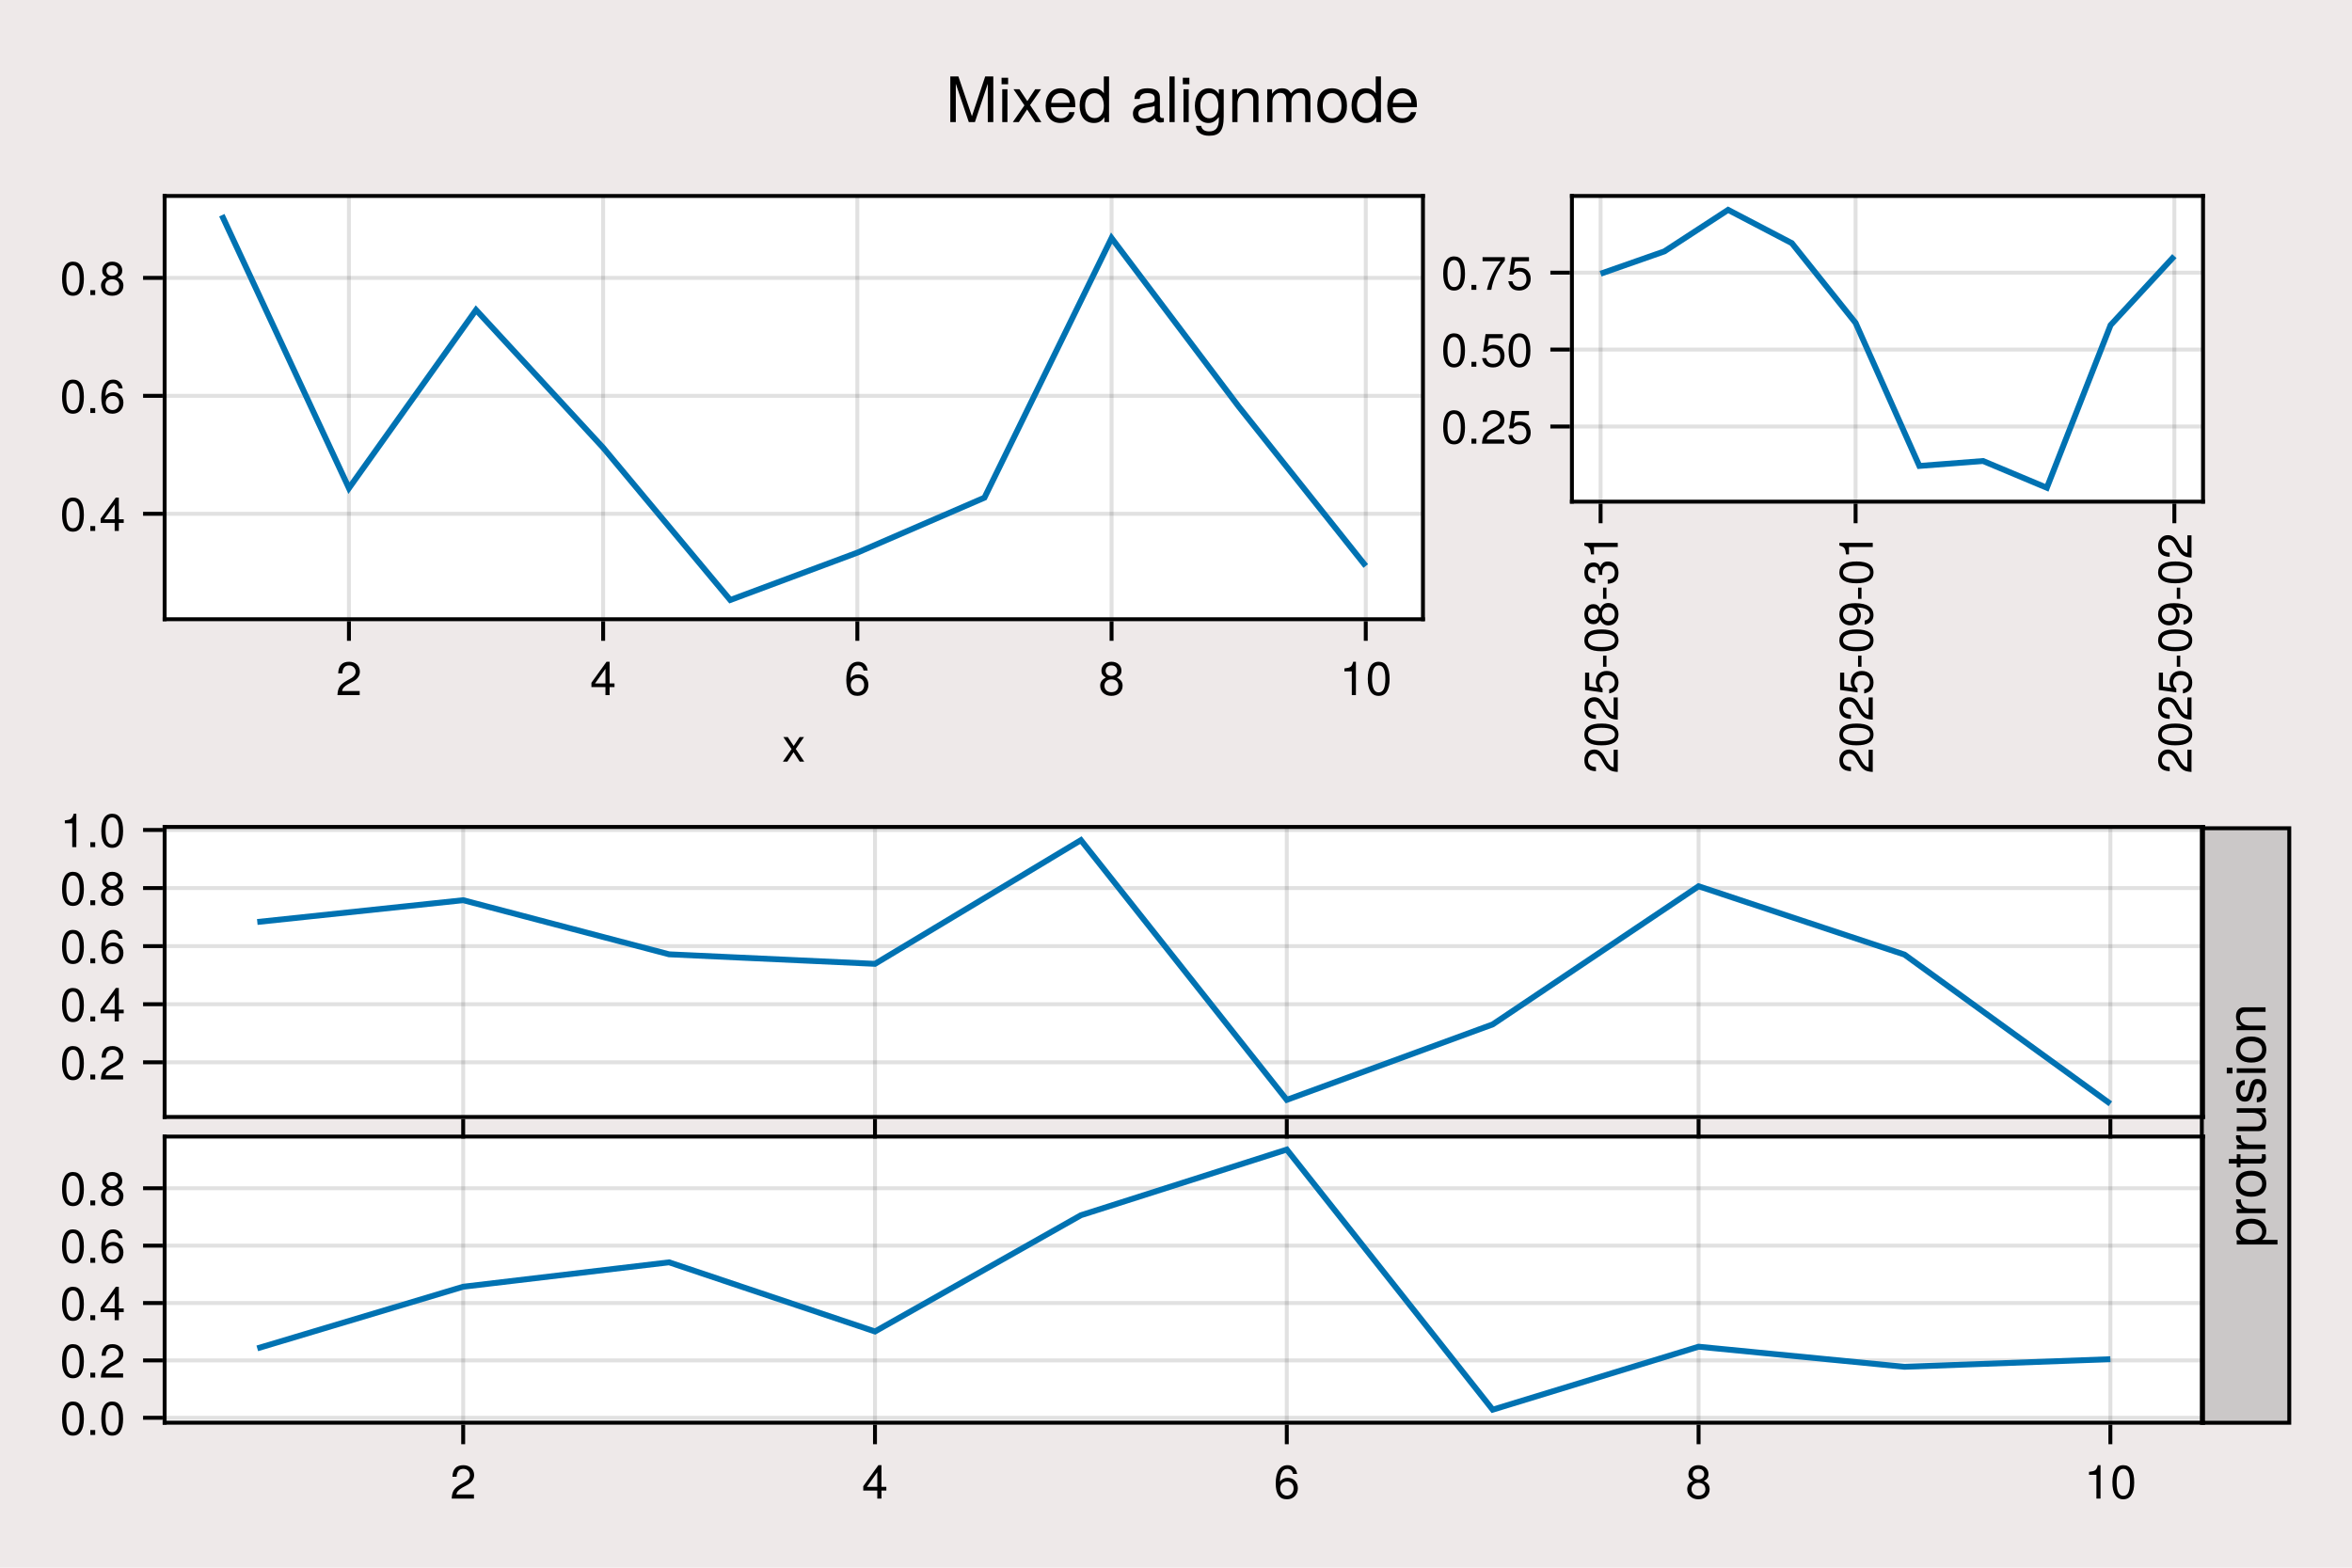 <?xml version="1.0" encoding="UTF-8"?>
<svg xmlns="http://www.w3.org/2000/svg" xmlns:xlink="http://www.w3.org/1999/xlink" width="600" height="400" viewBox="0 0 600 400">
<defs>
<g>
<g id="glyph-0-0-ccbb8199">
<path d="M 5.672 0 C 5.672 0 4.516 0 4.516 0 C 4.516 0 2.938 -2.406 2.938 -2.406 C 2.938 -2.406 1.344 0 1.344 0 C 1.344 0 0.203 0 0.203 0 C 0.203 0 2.422 -3.203 2.422 -3.203 C 2.422 -3.203 0.328 -6.281 0.328 -6.281 C 0.328 -6.281 1.469 -6.281 1.469 -6.281 C 1.469 -6.281 2.969 -4.016 2.969 -4.016 C 2.969 -4.016 4.484 -6.281 4.484 -6.281 C 4.484 -6.281 5.609 -6.281 5.609 -6.281 C 5.609 -6.281 3.5 -3.25 3.5 -3.25 C 3.5 -3.25 5.672 0 5.672 0 Z M 5.672 0 "/>
</g>
<g id="glyph-0-1-ccbb8199">
<path d="M 6.125 -6.016 C 6.125 -4.969 5.516 -4.078 4.328 -3.438 C 4.328 -3.438 3.125 -2.797 3.125 -2.797 C 2.094 -2.188 1.703 -1.734 1.594 -1.047 C 1.594 -1.047 6.078 -1.047 6.078 -1.047 C 6.078 -1.047 6.078 0 6.078 0 C 6.078 0 0.406 0 0.406 0 C 0.5 -1.875 1.016 -2.672 2.797 -3.688 C 2.797 -3.688 3.906 -4.312 3.906 -4.312 C 4.656 -4.734 5.047 -5.312 5.047 -5.984 C 5.047 -6.906 4.328 -7.578 3.375 -7.578 C 2.328 -7.578 1.734 -6.984 1.656 -5.562 C 1.656 -5.562 0.594 -5.562 0.594 -5.562 C 0.656 -7.625 1.672 -8.516 3.406 -8.516 C 5.016 -8.516 6.125 -7.453 6.125 -6.016 Z M 6.125 -6.016 "/>
</g>
<g id="glyph-0-2-ccbb8199">
<path d="M 6.234 -2.047 C 6.234 -2.047 4.984 -2.047 4.984 -2.047 C 4.984 -2.047 4.984 0 4.984 0 C 4.984 0 3.922 0 3.922 0 C 3.922 0 3.922 -2.047 3.922 -2.047 C 3.922 -2.047 0.344 -2.047 0.344 -2.047 C 0.344 -2.047 0.344 -3.156 0.344 -3.156 C 0.344 -3.156 4.203 -8.516 4.203 -8.516 C 4.203 -8.516 4.984 -8.516 4.984 -8.516 C 4.984 -8.516 4.984 -2.984 4.984 -2.984 C 4.984 -2.984 6.234 -2.984 6.234 -2.984 C 6.234 -2.984 6.234 -2.047 6.234 -2.047 Z M 3.922 -2.984 C 3.922 -2.984 3.922 -6.703 3.922 -6.703 C 3.922 -6.703 1.266 -2.984 1.266 -2.984 C 1.266 -2.984 3.922 -2.984 3.922 -2.984 Z M 3.922 -2.984 "/>
</g>
<g id="glyph-0-3-ccbb8199">
<path d="M 6.156 -2.641 C 6.156 -0.969 4.984 0.188 3.375 0.188 C 1.422 0.188 0.516 -1.219 0.516 -3.875 C 0.516 -6.844 1.578 -8.516 3.562 -8.516 C 4.859 -8.516 5.766 -7.688 5.969 -6.281 C 5.969 -6.281 4.922 -6.281 4.922 -6.281 C 4.75 -7.109 4.234 -7.578 3.484 -7.578 C 2.281 -7.578 1.609 -6.422 1.594 -4.344 C 2.047 -4.969 2.719 -5.297 3.547 -5.297 C 5.078 -5.297 6.156 -4.219 6.156 -2.641 Z M 5.078 -2.562 C 5.078 -3.703 4.438 -4.359 3.422 -4.359 C 2.375 -4.359 1.656 -3.672 1.656 -2.609 C 1.656 -1.531 2.406 -0.75 3.391 -0.75 C 4.359 -0.75 5.078 -1.484 5.078 -2.562 Z M 5.078 -2.562 "/>
</g>
<g id="glyph-0-4-ccbb8199">
<path d="M 6.156 -2.406 C 6.156 -0.859 4.984 0.188 3.297 0.188 C 1.625 0.188 0.438 -0.859 0.438 -2.406 C 0.438 -3.344 0.922 -4.016 1.891 -4.469 C 1.031 -5.016 0.75 -5.453 0.75 -6.234 C 0.75 -7.578 1.797 -8.516 3.297 -8.516 C 4.812 -8.516 5.859 -7.578 5.859 -6.234 C 5.859 -5.438 5.562 -5 4.688 -4.469 C 5.672 -4.016 6.156 -3.344 6.156 -2.406 Z M 4.781 -6.219 C 4.781 -7.047 4.203 -7.578 3.297 -7.578 C 2.406 -7.578 1.828 -7.047 1.828 -6.234 C 1.828 -5.422 2.406 -4.891 3.297 -4.891 C 4.188 -4.891 4.781 -5.422 4.781 -6.219 Z M 5.078 -2.391 C 5.078 -3.391 4.359 -4.016 3.297 -4.016 C 2.25 -4.016 1.531 -3.391 1.531 -2.391 C 1.531 -1.391 2.25 -0.75 3.281 -0.75 C 4.359 -0.75 5.078 -1.375 5.078 -2.391 Z M 5.078 -2.391 "/>
</g>
<g id="glyph-0-5-ccbb8199">
<path d="M 4.156 0 C 4.156 0 3.109 0 3.109 0 C 3.109 0 3.109 -6.062 3.109 -6.062 C 3.109 -6.062 1.219 -6.062 1.219 -6.062 C 1.219 -6.062 1.219 -6.812 1.219 -6.812 C 2.859 -7.016 3.094 -7.203 3.469 -8.516 C 3.469 -8.516 4.156 -8.516 4.156 -8.516 C 4.156 -8.516 4.156 0 4.156 0 Z M 4.156 0 "/>
</g>
<g id="glyph-0-6-ccbb8199">
<path d="M 6.078 -4.094 C 6.078 -1.297 5.094 0.188 3.297 0.188 C 1.469 0.188 0.516 -1.297 0.516 -4.156 C 0.516 -7.016 1.469 -8.516 3.297 -8.516 C 5.141 -8.516 6.078 -7.047 6.078 -4.094 Z M 5 -4.188 C 5 -6.469 4.438 -7.578 3.297 -7.578 C 2.156 -7.578 1.594 -6.484 1.594 -4.156 C 1.594 -1.828 2.156 -0.703 3.281 -0.703 C 4.453 -0.703 5 -1.781 5 -4.188 Z M 5 -4.188 "/>
</g>
<g id="glyph-0-7-ccbb8199">
<path d="M 2.297 0 C 2.297 0 1.047 0 1.047 0 C 1.047 0 1.047 -1.25 1.047 -1.25 C 1.047 -1.25 2.297 -1.25 2.297 -1.25 C 2.297 -1.25 2.297 0 2.297 0 Z M 2.297 0 "/>
</g>
<g id="glyph-0-8-ccbb8199">
<path d="M 6.156 -2.812 C 6.156 -1.016 4.953 0.188 3.234 0.188 C 1.734 0.188 0.766 -0.484 0.422 -2.188 C 0.422 -2.188 1.469 -2.188 1.469 -2.188 C 1.734 -1.219 2.297 -0.75 3.219 -0.75 C 4.375 -0.75 5.078 -1.453 5.078 -2.672 C 5.078 -3.938 4.359 -4.672 3.219 -4.672 C 2.562 -4.672 2.141 -4.469 1.656 -3.875 C 1.656 -3.875 0.688 -3.875 0.688 -3.875 C 0.688 -3.875 1.312 -8.328 1.312 -8.328 C 1.312 -8.328 5.719 -8.328 5.719 -8.328 C 5.719 -8.328 5.719 -7.281 5.719 -7.281 C 5.719 -7.281 2.172 -7.281 2.172 -7.281 C 2.172 -7.281 1.844 -5.094 1.844 -5.094 C 2.328 -5.453 2.812 -5.609 3.406 -5.609 C 5.047 -5.609 6.156 -4.5 6.156 -2.812 Z M 6.156 -2.812 "/>
</g>
<g id="glyph-0-9-ccbb8199">
<path d="M 6.234 -7.438 C 4.453 -5.312 3.25 -2.75 2.781 0 C 2.781 0 1.656 0 1.656 0 C 2.25 -2.656 3.453 -5.141 5.141 -7.281 C 5.141 -7.281 0.547 -7.281 0.547 -7.281 C 0.547 -7.281 0.547 -8.328 0.547 -8.328 C 0.547 -8.328 6.234 -8.328 6.234 -8.328 C 6.234 -8.328 6.234 -7.438 6.234 -7.438 Z M 6.234 -7.438 "/>
</g>
<g id="glyph-1-0-ccbb8199">
<path d="M -6.016 -6.125 C -4.969 -6.125 -4.078 -5.516 -3.438 -4.328 C -3.438 -4.328 -2.797 -3.125 -2.797 -3.125 C -2.188 -2.094 -1.734 -1.703 -1.047 -1.594 C -1.047 -1.594 -1.047 -6.078 -1.047 -6.078 C -1.047 -6.078 0 -6.078 0 -6.078 C 0 -6.078 0 -0.406 0 -0.406 C -1.875 -0.5 -2.672 -1.016 -3.688 -2.797 C -3.688 -2.797 -4.312 -3.906 -4.312 -3.906 C -4.734 -4.656 -5.312 -5.047 -5.984 -5.047 C -6.906 -5.047 -7.578 -4.328 -7.578 -3.375 C -7.578 -2.328 -6.984 -1.734 -5.562 -1.656 C -5.562 -1.656 -5.562 -0.594 -5.562 -0.594 C -7.625 -0.656 -8.516 -1.672 -8.516 -3.406 C -8.516 -5.016 -7.453 -6.125 -6.016 -6.125 Z M -6.016 -6.125 "/>
</g>
<g id="glyph-1-1-ccbb8199">
<path d="M -4.094 -6.078 C -1.297 -6.078 0.188 -5.094 0.188 -3.297 C 0.188 -1.469 -1.297 -0.516 -4.156 -0.516 C -7.016 -0.516 -8.516 -1.469 -8.516 -3.297 C -8.516 -5.141 -7.047 -6.078 -4.094 -6.078 Z M -4.188 -5 C -6.469 -5 -7.578 -4.438 -7.578 -3.297 C -7.578 -2.156 -6.484 -1.594 -4.156 -1.594 C -1.828 -1.594 -0.703 -2.156 -0.703 -3.281 C -0.703 -4.453 -1.781 -5 -4.188 -5 Z M -4.188 -5 "/>
</g>
<g id="glyph-1-2-ccbb8199">
<path d="M -2.812 -6.156 C -1.016 -6.156 0.188 -4.953 0.188 -3.234 C 0.188 -1.734 -0.484 -0.766 -2.188 -0.422 C -2.188 -0.422 -2.188 -1.469 -2.188 -1.469 C -1.219 -1.734 -0.75 -2.297 -0.75 -3.219 C -0.75 -4.375 -1.453 -5.078 -2.672 -5.078 C -3.938 -5.078 -4.672 -4.359 -4.672 -3.219 C -4.672 -2.562 -4.469 -2.141 -3.875 -1.656 C -3.875 -1.656 -3.875 -0.688 -3.875 -0.688 C -3.875 -0.688 -8.328 -1.312 -8.328 -1.312 C -8.328 -1.312 -8.328 -5.719 -8.328 -5.719 C -8.328 -5.719 -7.281 -5.719 -7.281 -5.719 C -7.281 -5.719 -7.281 -2.172 -7.281 -2.172 C -7.281 -2.172 -5.094 -1.844 -5.094 -1.844 C -5.453 -2.328 -5.609 -2.812 -5.609 -3.406 C -5.609 -5.047 -4.5 -6.156 -2.812 -6.156 Z M -2.812 -6.156 "/>
</g>
<g id="glyph-1-3-ccbb8199">
<path d="M -2.875 -3.406 C -2.875 -3.406 -2.875 -0.547 -2.875 -0.547 C -2.875 -0.547 -3.75 -0.547 -3.75 -0.547 C -3.75 -0.547 -3.75 -3.406 -3.75 -3.406 C -3.75 -3.406 -2.875 -3.406 -2.875 -3.406 Z M -2.875 -3.406 "/>
</g>
<g id="glyph-1-4-ccbb8199">
<path d="M -2.406 -6.156 C -0.859 -6.156 0.188 -4.984 0.188 -3.297 C 0.188 -1.625 -0.859 -0.438 -2.406 -0.438 C -3.344 -0.438 -4.016 -0.922 -4.469 -1.891 C -5.016 -1.031 -5.453 -0.75 -6.234 -0.75 C -7.578 -0.75 -8.516 -1.797 -8.516 -3.297 C -8.516 -4.812 -7.578 -5.859 -6.234 -5.859 C -5.438 -5.859 -5 -5.562 -4.469 -4.688 C -4.016 -5.672 -3.344 -6.156 -2.406 -6.156 Z M -6.219 -4.781 C -7.047 -4.781 -7.578 -4.203 -7.578 -3.297 C -7.578 -2.406 -7.047 -1.828 -6.234 -1.828 C -5.422 -1.828 -4.891 -2.406 -4.891 -3.297 C -4.891 -4.188 -5.422 -4.781 -6.219 -4.781 Z M -2.391 -5.078 C -3.391 -5.078 -4.016 -4.359 -4.016 -3.297 C -4.016 -2.25 -3.391 -1.531 -2.391 -1.531 C -1.391 -1.531 -0.75 -2.25 -0.75 -3.281 C -0.75 -4.359 -1.375 -5.078 -2.391 -5.078 Z M -2.391 -5.078 "/>
</g>
<g id="glyph-1-5-ccbb8199">
<path d="M -2.469 -6.078 C -0.859 -6.078 0.188 -4.938 0.188 -3.188 C 0.188 -1.453 -0.672 -0.516 -2.562 -0.391 C -2.562 -0.391 -2.562 -1.438 -2.562 -1.438 C -1.328 -1.516 -0.75 -2.078 -0.75 -3.234 C -0.75 -4.328 -1.391 -4.984 -2.453 -4.984 C -3.406 -4.984 -3.953 -4.391 -3.953 -3.234 C -3.953 -3.234 -3.953 -2.656 -3.953 -2.656 C -3.953 -2.656 -4.844 -2.656 -4.844 -2.656 C -4.844 -4.344 -5.219 -4.734 -6.125 -4.734 C -7.031 -4.734 -7.578 -4.172 -7.578 -3.234 C -7.578 -2.156 -7.016 -1.641 -5.766 -1.625 C -5.766 -1.625 -5.766 -0.562 -5.766 -0.562 C -7.578 -0.594 -8.516 -1.516 -8.516 -3.234 C -8.516 -4.844 -7.625 -5.812 -6.172 -5.812 C -5.312 -5.812 -4.766 -5.422 -4.453 -4.625 C -4.109 -5.656 -3.5 -6.078 -2.469 -6.078 Z M -2.469 -6.078 "/>
</g>
<g id="glyph-1-6-ccbb8199">
<path d="M 0 -4.156 C 0 -4.156 0 -3.109 0 -3.109 C 0 -3.109 -6.062 -3.109 -6.062 -3.109 C -6.062 -3.109 -6.062 -1.219 -6.062 -1.219 C -6.062 -1.219 -6.812 -1.219 -6.812 -1.219 C -7.016 -2.859 -7.203 -3.094 -8.516 -3.469 C -8.516 -3.469 -8.516 -4.156 -8.516 -4.156 C -8.516 -4.156 0 -4.156 0 -4.156 Z M 0 -4.156 "/>
</g>
<g id="glyph-1-7-ccbb8199">
<path d="M -4.453 -6.109 C -1.516 -6.109 0.188 -5.047 0.188 -3.047 C 0.188 -1.75 -0.641 -0.844 -2.047 -0.641 C -2.047 -0.641 -2.047 -1.688 -2.047 -1.688 C -1.219 -1.859 -0.75 -2.375 -0.75 -3.125 C -0.75 -4.328 -1.906 -5 -3.984 -5.016 C -3.328 -4.469 -3.031 -3.875 -3.031 -3.078 C -3.031 -1.531 -4.109 -0.453 -5.688 -0.453 C -7.359 -0.453 -8.516 -1.625 -8.516 -3.234 C -8.516 -5.188 -7.109 -6.109 -4.453 -6.109 Z M -5.719 -4.953 C -6.812 -4.953 -7.578 -4.219 -7.578 -3.234 C -7.578 -2.25 -6.859 -1.531 -5.766 -1.531 C -4.625 -1.531 -3.969 -2.172 -3.969 -3.188 C -3.969 -4.219 -4.672 -4.953 -5.719 -4.953 Z M -5.719 -4.953 "/>
</g>
<g id="glyph-2-0-ccbb8199">
<path d="M -4.094 -6.078 C -1.297 -6.078 0.188 -5.094 0.188 -3.297 C 0.188 -1.469 -1.297 -0.516 -4.156 -0.516 C -7.016 -0.516 -8.516 -1.469 -8.516 -3.297 C -8.516 -5.141 -7.047 -6.078 -4.094 -6.078 Z M -4.188 -5 C -6.469 -5 -7.578 -4.438 -7.578 -3.297 C -7.578 -2.156 -6.484 -1.594 -4.156 -1.594 C -1.828 -1.594 -0.703 -2.156 -0.703 -3.281 C -0.703 -4.453 -1.781 -5 -4.188 -5 Z M -4.188 -5 "/>
</g>
<g id="glyph-3-0-ccbb8199">
<path d="M -6.016 -6.125 C -4.969 -6.125 -4.078 -5.516 -3.438 -4.328 C -3.438 -4.328 -2.797 -3.125 -2.797 -3.125 C -2.188 -2.094 -1.734 -1.703 -1.047 -1.594 C -1.047 -1.594 -1.047 -6.078 -1.047 -6.078 C -1.047 -6.078 0 -6.078 0 -6.078 C 0 -6.078 0 -0.406 0 -0.406 C -1.875 -0.5 -2.672 -1.016 -3.688 -2.797 C -3.688 -2.797 -4.312 -3.906 -4.312 -3.906 C -4.734 -4.656 -5.312 -5.047 -5.984 -5.047 C -6.906 -5.047 -7.578 -4.328 -7.578 -3.375 C -7.578 -2.328 -6.984 -1.734 -5.562 -1.656 C -5.562 -1.656 -5.562 -0.594 -5.562 -0.594 C -7.625 -0.656 -8.516 -1.672 -8.516 -3.406 C -8.516 -5.016 -7.453 -6.125 -6.016 -6.125 Z M -6.016 -6.125 "/>
</g>
<g id="glyph-3-1-ccbb8199">
<path d="M -4.094 -6.078 C -1.297 -6.078 0.188 -5.094 0.188 -3.297 C 0.188 -1.469 -1.297 -0.516 -4.156 -0.516 C -7.016 -0.516 -8.516 -1.469 -8.516 -3.297 C -8.516 -5.141 -7.047 -6.078 -4.094 -6.078 Z M -4.188 -5 C -6.469 -5 -7.578 -4.438 -7.578 -3.297 C -7.578 -2.156 -6.484 -1.594 -4.156 -1.594 C -1.828 -1.594 -0.703 -2.156 -0.703 -3.281 C -0.703 -4.453 -1.781 -5 -4.188 -5 Z M -4.188 -5 "/>
</g>
<g id="glyph-3-2-ccbb8199">
<path d="M -2.812 -6.156 C -1.016 -6.156 0.188 -4.953 0.188 -3.234 C 0.188 -1.734 -0.484 -0.766 -2.188 -0.422 C -2.188 -0.422 -2.188 -1.469 -2.188 -1.469 C -1.219 -1.734 -0.75 -2.297 -0.75 -3.219 C -0.75 -4.375 -1.453 -5.078 -2.672 -5.078 C -3.938 -5.078 -4.672 -4.359 -4.672 -3.219 C -4.672 -2.562 -4.469 -2.141 -3.875 -1.656 C -3.875 -1.656 -3.875 -0.688 -3.875 -0.688 C -3.875 -0.688 -8.328 -1.312 -8.328 -1.312 C -8.328 -1.312 -8.328 -5.719 -8.328 -5.719 C -8.328 -5.719 -7.281 -5.719 -7.281 -5.719 C -7.281 -5.719 -7.281 -2.172 -7.281 -2.172 C -7.281 -2.172 -5.094 -1.844 -5.094 -1.844 C -5.453 -2.328 -5.609 -2.812 -5.609 -3.406 C -5.609 -5.047 -4.5 -6.156 -2.812 -6.156 Z M -2.812 -6.156 "/>
</g>
<g id="glyph-3-3-ccbb8199">
<path d="M -2.875 -3.406 C -2.875 -3.406 -2.875 -0.547 -2.875 -0.547 C -2.875 -0.547 -3.75 -0.547 -3.75 -0.547 C -3.75 -0.547 -3.75 -3.406 -3.75 -3.406 C -3.75 -3.406 -2.875 -3.406 -2.875 -3.406 Z M -2.875 -3.406 "/>
</g>
<g id="glyph-3-4-ccbb8199">
<path d="M -4.453 -6.109 C -1.516 -6.109 0.188 -5.047 0.188 -3.047 C 0.188 -1.75 -0.641 -0.844 -2.047 -0.641 C -2.047 -0.641 -2.047 -1.688 -2.047 -1.688 C -1.219 -1.859 -0.75 -2.375 -0.75 -3.125 C -0.75 -4.328 -1.906 -5 -3.984 -5.016 C -3.328 -4.469 -3.031 -3.875 -3.031 -3.078 C -3.031 -1.531 -4.109 -0.453 -5.688 -0.453 C -7.359 -0.453 -8.516 -1.625 -8.516 -3.234 C -8.516 -5.188 -7.109 -6.109 -4.453 -6.109 Z M -5.719 -4.953 C -6.812 -4.953 -7.578 -4.219 -7.578 -3.234 C -7.578 -2.25 -6.859 -1.531 -5.766 -1.531 C -4.625 -1.531 -3.969 -2.172 -3.969 -3.188 C -3.969 -4.219 -4.672 -4.953 -5.719 -4.953 Z M -5.719 -4.953 "/>
</g>
<g id="glyph-4-0-ccbb8199">
<path d="M -4.094 -6.078 C -1.297 -6.078 0.188 -5.094 0.188 -3.297 C 0.188 -1.469 -1.297 -0.516 -4.156 -0.516 C -7.016 -0.516 -8.516 -1.469 -8.516 -3.297 C -8.516 -5.141 -7.047 -6.078 -4.094 -6.078 Z M -4.188 -5 C -6.469 -5 -7.578 -4.438 -7.578 -3.297 C -7.578 -2.156 -6.484 -1.594 -4.156 -1.594 C -1.828 -1.594 -0.703 -2.156 -0.703 -3.281 C -0.703 -4.453 -1.781 -5 -4.188 -5 Z M -4.188 -5 "/>
</g>
<g id="glyph-5-0-ccbb8199">
<path d="M -3.594 -7.328 C -1.266 -7.328 0.203 -6.078 0.203 -4.188 C 0.203 -3.234 -0.125 -2.547 -0.875 -1.938 C -0.875 -1.938 3.047 -1.938 3.047 -1.938 C 3.047 -1.938 3.047 -0.766 3.047 -0.766 C 3.047 -0.766 -7.344 -0.766 -7.344 -0.766 C -7.344 -0.766 -7.344 -1.828 -7.344 -1.828 C -7.344 -1.828 -6.234 -1.828 -6.234 -1.828 C -7.094 -2.375 -7.547 -3.172 -7.547 -4.172 C -7.547 -6.125 -6.062 -7.328 -3.594 -7.328 Z M -3.625 -6.109 C -5.375 -6.109 -6.453 -5.266 -6.453 -3.969 C -6.453 -2.75 -5.328 -1.938 -3.609 -1.938 C -1.891 -1.938 -0.875 -2.75 -0.875 -3.969 C -0.875 -5.25 -1.953 -6.109 -3.625 -6.109 Z M -3.625 -6.109 "/>
</g>
<g id="glyph-5-1-ccbb8199">
<path d="M -6.312 -4.5 C -6.281 -2.688 -5.453 -2.141 -3.812 -2.141 C -3.812 -2.141 0 -2.141 0 -2.141 C 0 -2.141 0 -0.984 0 -0.984 C 0 -0.984 -7.344 -0.984 -7.344 -0.984 C -7.344 -0.984 -7.344 -2.047 -7.344 -2.047 C -7.344 -2.047 -6 -2.047 -6 -2.047 C -7.094 -2.719 -7.547 -3.297 -7.547 -4.047 C -7.547 -4.203 -7.531 -4.297 -7.5 -4.5 C -7.5 -4.5 -6.312 -4.5 -6.312 -4.5 Z M -6.312 -4.5 "/>
</g>
<g id="glyph-5-2-ccbb8199">
<path d="M -3.609 -7.141 C -1.203 -7.141 0.203 -5.875 0.203 -3.828 C 0.203 -1.734 -1.203 -0.5 -3.672 -0.5 C -6.125 -0.5 -7.547 -1.75 -7.547 -3.812 C -7.547 -5.922 -6.141 -7.141 -3.609 -7.141 Z M -3.625 -5.922 C -5.453 -5.922 -6.469 -5.141 -6.469 -3.828 C -6.469 -2.516 -5.438 -1.719 -3.672 -1.719 C -1.891 -1.719 -0.875 -2.516 -0.875 -3.828 C -0.875 -5.109 -1.906 -5.922 -3.625 -5.922 Z M -3.625 -5.922 "/>
</g>
<g id="glyph-5-3-ccbb8199">
<path d="M 0 -3.562 C 0.062 -3.156 0.094 -2.891 0.094 -2.609 C 0.094 -1.688 -0.328 -1.188 -1.062 -1.188 C -1.062 -1.188 -6.391 -1.188 -6.391 -1.188 C -6.391 -1.188 -6.391 -0.203 -6.391 -0.203 C -6.391 -0.203 -7.344 -0.203 -7.344 -0.203 C -7.344 -0.203 -7.344 -1.188 -7.344 -1.188 C -7.344 -1.188 -9.359 -1.188 -9.359 -1.188 C -9.359 -1.188 -9.359 -2.359 -9.359 -2.359 C -9.359 -2.359 -7.344 -2.359 -7.344 -2.359 C -7.344 -2.359 -7.344 -3.562 -7.344 -3.562 C -7.344 -3.562 -6.391 -3.562 -6.391 -3.562 C -6.391 -3.562 -6.391 -2.359 -6.391 -2.359 C -6.391 -2.359 -1.578 -2.359 -1.578 -2.359 C -1.062 -2.359 -0.922 -2.484 -0.922 -3 C -0.922 -3.219 -0.938 -3.406 -0.984 -3.562 C -0.984 -3.562 0 -3.562 0 -3.562 Z M 0 -3.562 "/>
</g>
<g id="glyph-5-4-ccbb8199">
<path d="M 0 -6.75 C 0 -6.75 0 -5.703 0 -5.703 C 0 -5.703 -1.141 -5.703 -1.141 -5.703 C -0.172 -5.016 0.203 -4.328 0.203 -3.25 C 0.203 -1.812 -0.578 -0.906 -1.797 -0.906 C -1.797 -0.906 -7.344 -0.906 -7.344 -0.906 C -7.344 -0.906 -7.344 -2.078 -7.344 -2.078 C -7.344 -2.078 -2.25 -2.078 -2.25 -2.078 C -1.375 -2.078 -0.812 -2.656 -0.812 -3.578 C -0.812 -4.797 -1.797 -5.594 -3.297 -5.594 C -3.297 -5.594 -7.344 -5.594 -7.344 -5.594 C -7.344 -5.594 -7.344 -6.75 -7.344 -6.75 C -7.344 -6.75 0 -6.75 0 -6.75 Z M 0 -6.75 "/>
</g>
<g id="glyph-5-5-ccbb8199">
<path d="M -2.062 -6.422 C -0.641 -6.422 0.203 -5.25 0.203 -3.406 C 0.203 -1.484 -0.547 -0.531 -2.234 -0.469 C -2.234 -0.469 -2.234 -1.703 -2.234 -1.703 C -1.125 -1.859 -0.875 -2.453 -0.875 -3.5 C -0.875 -4.516 -1.281 -5.203 -1.953 -5.203 C -2.484 -5.203 -2.734 -4.891 -2.922 -4.078 C -2.922 -4.078 -3.188 -2.984 -3.188 -2.984 C -3.609 -1.25 -4.156 -0.656 -5.312 -0.656 C -6.656 -0.656 -7.547 -1.766 -7.547 -3.469 C -7.547 -5.172 -6.734 -6.125 -5.297 -6.125 C -5.297 -6.125 -5.297 -4.906 -5.297 -4.906 C -6.062 -4.875 -6.469 -4.375 -6.469 -3.438 C -6.469 -2.484 -6.031 -1.875 -5.359 -1.875 C -4.844 -1.875 -4.531 -2.281 -4.312 -3.234 C -4.312 -3.234 -4.047 -4.359 -4.047 -4.359 C -3.703 -5.812 -3.156 -6.422 -2.062 -6.422 Z M -2.062 -6.422 "/>
</g>
<g id="glyph-5-6-ccbb8199">
<path d="M 0 -2.141 C 0 -2.141 0 -0.984 0 -0.984 C 0 -0.984 -7.344 -0.984 -7.344 -0.984 C -7.344 -0.984 -7.344 -2.141 -7.344 -2.141 C -7.344 -2.141 0 -2.141 0 -2.141 Z M -8.438 -2.297 C -8.438 -2.297 -8.438 -0.844 -8.438 -0.844 C -8.438 -0.844 -9.891 -0.844 -9.891 -0.844 C -9.891 -0.844 -9.891 -2.297 -9.891 -2.297 C -9.891 -2.297 -8.438 -2.297 -8.438 -2.297 Z M -8.438 -2.297 "/>
</g>
<g id="glyph-5-7-ccbb8199">
<path d="M 0 -6.812 C 0 -6.812 0 -5.656 0 -5.656 C 0 -5.656 -5.078 -5.656 -5.078 -5.656 C -5.969 -5.656 -6.531 -5.062 -6.531 -4.141 C -6.531 -2.953 -5.547 -2.141 -4.047 -2.141 C -4.047 -2.141 0 -2.141 0 -2.141 C 0 -2.141 0 -0.984 0 -0.984 C 0 -0.984 -7.344 -0.984 -7.344 -0.984 C -7.344 -0.984 -7.344 -2.062 -7.344 -2.062 C -7.344 -2.062 -6.109 -2.062 -6.109 -2.062 C -7.125 -2.703 -7.547 -3.406 -7.547 -4.5 C -7.547 -5.906 -6.766 -6.812 -5.547 -6.812 C -5.547 -6.812 0 -6.812 0 -6.812 Z M 0 -6.812 "/>
</g>
<g id="glyph-6-0-ccbb8199">
<path d="M 12.172 0 C 12.172 0 10.766 0 10.766 0 C 10.766 0 10.766 -9.781 10.766 -9.781 C 10.766 -9.781 7.484 0 7.484 0 C 7.484 0 5.922 0 5.922 0 C 5.922 0 2.609 -9.781 2.609 -9.781 C 2.609 -9.781 2.609 0 2.609 0 C 2.609 0 1.203 0 1.203 0 C 1.203 0 1.203 -11.656 1.203 -11.656 C 1.203 -11.656 3.266 -11.656 3.266 -11.656 C 3.266 -11.656 6.719 -1.5 6.719 -1.5 C 6.719 -1.5 10.109 -11.656 10.109 -11.656 C 10.109 -11.656 12.172 -11.656 12.172 -11.656 C 12.172 -11.656 12.172 0 12.172 0 Z M 12.172 0 "/>
</g>
<g id="glyph-6-1-ccbb8199">
<path d="M 2.453 0 C 2.453 0 1.125 0 1.125 0 C 1.125 0 1.125 -8.391 1.125 -8.391 C 1.125 -8.391 2.453 -8.391 2.453 -8.391 C 2.453 -8.391 2.453 0 2.453 0 Z M 2.625 -9.641 C 2.625 -9.641 0.953 -9.641 0.953 -9.641 C 0.953 -9.641 0.953 -11.312 0.953 -11.312 C 0.953 -11.312 2.625 -11.312 2.625 -11.312 C 2.625 -11.312 2.625 -9.641 2.625 -9.641 Z M 2.625 -9.641 "/>
</g>
<g id="glyph-6-2-ccbb8199">
<path d="M 7.562 0 C 7.562 0 6.016 0 6.016 0 C 6.016 0 3.922 -3.219 3.922 -3.219 C 3.922 -3.219 1.797 0 1.797 0 C 1.797 0 0.266 0 0.266 0 C 0.266 0 3.234 -4.266 3.234 -4.266 C 3.234 -4.266 0.438 -8.391 0.438 -8.391 C 0.438 -8.391 1.953 -8.391 1.953 -8.391 C 1.953 -8.391 3.969 -5.344 3.969 -5.344 C 3.969 -5.344 5.984 -8.391 5.984 -8.391 C 5.984 -8.391 7.484 -8.391 7.484 -8.391 C 7.484 -8.391 4.672 -4.344 4.672 -4.344 C 4.672 -4.344 7.562 0 7.562 0 Z M 7.562 0 "/>
</g>
<g id="glyph-6-3-ccbb8199">
<path d="M 8.203 -3.812 C 8.203 -3.812 2.031 -3.812 2.031 -3.812 C 2.062 -1.891 3.109 -0.984 4.5 -0.984 C 5.562 -0.984 6.312 -1.438 6.688 -2.547 C 6.688 -2.547 8.031 -2.547 8.031 -2.547 C 7.703 -0.844 6.375 0.234 4.453 0.234 C 2.094 0.234 0.641 -1.391 0.641 -4.141 C 0.641 -6.891 2.141 -8.625 4.484 -8.625 C 6.047 -8.625 7.328 -7.797 7.875 -6.422 C 8.109 -5.797 8.203 -5.031 8.203 -3.812 Z M 6.781 -4.984 C 6.781 -6.297 5.781 -7.391 4.469 -7.391 C 3.125 -7.391 2.172 -6.391 2.062 -4.891 C 2.062 -4.891 6.766 -4.891 6.766 -4.891 C 6.781 -4.922 6.781 -4.984 6.781 -4.984 Z M 6.781 -4.984 "/>
</g>
<g id="glyph-6-4-ccbb8199">
<path d="M 7.922 0 C 7.922 0 6.734 0 6.734 0 C 6.734 0 6.734 -1.234 6.734 -1.234 C 6.016 -0.188 5.219 0.234 4.062 0.234 C 1.812 0.234 0.422 -1.438 0.422 -4.266 C 0.422 -6.938 1.844 -8.625 4.016 -8.625 C 5.141 -8.625 6.031 -8.172 6.594 -7.328 C 6.594 -7.328 6.594 -11.656 6.594 -11.656 C 6.594 -11.656 7.922 -11.656 7.922 -11.656 C 7.922 -11.656 7.922 0 7.922 0 Z M 6.594 -4.156 C 6.594 -6.094 5.688 -7.375 4.234 -7.375 C 2.781 -7.375 1.812 -6.141 1.812 -4.188 C 1.812 -2.234 2.781 -1.016 4.25 -1.016 C 5.656 -1.016 6.594 -2.219 6.594 -4.156 Z M 6.594 -4.156 "/>
</g>
<g id="glyph-6-5-ccbb8199">
</g>
<g id="glyph-6-6-ccbb8199">
<path d="M 8.562 -0.031 C 8.125 0.078 7.922 0.109 7.641 0.109 C 6.984 0.109 6.422 -0.359 6.266 -0.984 C 5.531 -0.203 4.5 0.234 3.422 0.234 C 1.734 0.234 0.672 -0.656 0.672 -2.172 C 0.672 -3.203 1.172 -3.953 2.141 -4.359 C 2.656 -4.562 2.938 -4.625 4.828 -4.859 C 5.891 -4.984 6.219 -5.234 6.219 -5.797 C 6.219 -5.797 6.219 -6.141 6.219 -6.141 C 6.219 -6.938 5.547 -7.391 4.359 -7.391 C 3.109 -7.391 2.5 -6.922 2.391 -5.906 C 2.391 -5.906 1.047 -5.906 1.047 -5.906 C 1.125 -7.844 2.375 -8.625 4.406 -8.625 C 6.469 -8.625 7.547 -7.828 7.547 -6.344 C 7.547 -6.344 7.547 -1.656 7.547 -1.656 C 7.547 -1.25 7.812 -1.016 8.266 -1.016 C 8.359 -1.016 8.422 -1.016 8.562 -1.047 C 8.562 -1.047 8.562 -0.031 8.562 -0.031 Z M 6.219 -2.891 C 6.219 -2.891 6.219 -4.141 6.219 -4.141 C 5.781 -3.938 5.484 -3.875 4.078 -3.688 C 2.656 -3.469 2.062 -3.094 2.062 -2.203 C 2.062 -1.297 2.672 -0.922 3.719 -0.922 C 5.016 -0.922 6.219 -1.703 6.219 -2.891 Z M 6.219 -2.891 "/>
</g>
<g id="glyph-6-7-ccbb8199">
<path d="M 2.422 0 C 2.422 0 1.094 0 1.094 0 C 1.094 0 1.094 -11.656 1.094 -11.656 C 1.094 -11.656 2.422 -11.656 2.422 -11.656 C 2.422 -11.656 2.422 0 2.422 0 Z M 2.422 0 "/>
</g>
<g id="glyph-6-8-ccbb8199">
<path d="M 7.828 -1.375 C 7.828 2.312 6.703 3.484 4.078 3.484 C 2.109 3.484 0.875 2.547 0.734 0.953 C 0.734 0.953 2.094 0.953 2.094 0.953 C 2.25 1.984 3.078 2.375 4.125 2.375 C 5.688 2.375 6.594 1.516 6.594 -0.703 C 6.594 -0.703 6.594 -1.266 6.594 -1.266 C 5.719 -0.203 4.969 0.234 3.922 0.234 C 1.953 0.234 0.469 -1.469 0.469 -4.109 C 0.469 -6.828 1.906 -8.625 4.031 -8.625 C 5.109 -8.625 5.922 -8.156 6.594 -7.172 C 6.594 -7.172 6.594 -8.391 6.594 -8.391 C 6.594 -8.391 7.828 -8.391 7.828 -8.391 C 7.828 -8.391 7.828 -1.375 7.828 -1.375 Z M 6.469 -4.141 C 6.469 -6.172 5.609 -7.391 4.172 -7.391 C 2.75 -7.391 1.859 -6.203 1.859 -4.188 C 1.859 -2.156 2.734 -0.984 4.188 -0.984 C 5.594 -0.984 6.469 -2.141 6.469 -4.141 Z M 6.469 -4.141 "/>
</g>
<g id="glyph-6-9-ccbb8199">
<path d="M 7.797 0 C 7.797 0 6.469 0 6.469 0 C 6.469 0 6.469 -5.812 6.469 -5.812 C 6.469 -6.812 5.797 -7.453 4.734 -7.453 C 3.375 -7.453 2.453 -6.344 2.453 -4.625 C 2.453 -4.625 2.453 0 2.453 0 C 2.453 0 1.125 0 1.125 0 C 1.125 0 1.125 -8.391 1.125 -8.391 C 1.125 -8.391 2.359 -8.391 2.359 -8.391 C 2.359 -8.391 2.359 -6.969 2.359 -6.969 C 3.094 -8.141 3.891 -8.625 5.141 -8.625 C 6.75 -8.625 7.797 -7.734 7.797 -6.344 C 7.797 -6.344 7.797 0 7.797 0 Z M 7.797 0 "/>
</g>
<g id="glyph-6-10-ccbb8199">
<path d="M 12.156 0 C 12.156 0 10.828 0 10.828 0 C 10.828 0 10.828 -5.781 10.828 -5.781 C 10.828 -6.828 10.266 -7.453 9.297 -7.453 C 8.203 -7.453 7.312 -6.484 7.312 -5.266 C 7.312 -5.266 7.312 0 7.312 0 C 7.312 0 5.984 0 5.984 0 C 5.984 0 5.984 -5.781 5.984 -5.781 C 5.984 -6.844 5.422 -7.453 4.438 -7.453 C 3.344 -7.453 2.469 -6.484 2.469 -5.266 C 2.469 -5.266 2.469 0 2.469 0 C 2.469 0 1.141 0 1.141 0 C 1.141 0 1.141 -8.391 1.141 -8.391 C 1.141 -8.391 2.359 -8.391 2.359 -8.391 C 2.359 -8.391 2.359 -7.203 2.359 -7.203 C 3.078 -8.203 3.812 -8.625 4.922 -8.625 C 6.016 -8.625 6.688 -8.234 7.188 -7.344 C 7.969 -8.281 8.641 -8.625 9.766 -8.625 C 11.328 -8.625 12.156 -7.797 12.156 -6.281 C 12.156 -6.281 12.156 0 12.156 0 Z M 12.156 0 "/>
</g>
<g id="glyph-6-11-ccbb8199">
<path d="M 8.156 -4.125 C 8.156 -1.375 6.719 0.234 4.375 0.234 C 1.984 0.234 0.578 -1.375 0.578 -4.188 C 0.578 -7.016 2 -8.625 4.359 -8.625 C 6.766 -8.625 8.156 -7.031 8.156 -4.125 Z M 6.766 -4.141 C 6.766 -6.219 5.875 -7.391 4.375 -7.391 C 2.875 -7.391 1.969 -6.203 1.969 -4.188 C 1.969 -2.156 2.875 -0.984 4.375 -0.984 C 5.844 -0.984 6.766 -2.172 6.766 -4.141 Z M 6.766 -4.141 "/>
</g>
</g>
<clipPath id="clip-0-ccbb8199">
<path clip-rule="nonzero" d="M 404 50 L 559 50 L 559 128 L 404 128 Z M 404 50 "/>
</clipPath>
<clipPath id="clip-1-ccbb8199">
<path clip-rule="nonzero" d="M 61 211 L 543 211 L 543 285 L 61 285 Z M 61 211 "/>
</clipPath>
<clipPath id="clip-2-ccbb8199">
<path clip-rule="nonzero" d="M 61 290 L 543 290 L 543 363 L 61 363 Z M 61 290 "/>
</clipPath>
</defs>
<rect x="-60" y="-40" width="720" height="480" fill="rgb(93.333%, 91.373%, 91.373%)" fill-opacity="1"/>
<path fill-rule="nonzero" fill="rgb(100%, 100%, 100%)" fill-opacity="1" d="M 42 158 L 363 158 L 363 50 L 42 50 Z M 42 158 "/>
<path fill-rule="nonzero" fill="rgb(100%, 100%, 100%)" fill-opacity="1" d="M 401 128 L 562 128 L 562 50 L 401 50 Z M 401 128 "/>
<path fill-rule="nonzero" fill="rgb(100%, 100%, 100%)" fill-opacity="1" d="M 42 285 L 562 285 L 562 211 L 42 211 Z M 42 285 "/>
<path fill-rule="nonzero" fill="rgb(100%, 100%, 100%)" fill-opacity="1" d="M 42 363 L 562 363 L 562 290 L 42 290 Z M 42 363 "/>
<path fill="none" stroke-width="1" stroke-linecap="butt" stroke-linejoin="miter" stroke="rgb(0%, 0%, 0%)" stroke-opacity="0.12" stroke-miterlimit="1.155" d="M 89.016 158 L 89.016 50 "/>
<path fill="none" stroke-width="1" stroke-linecap="butt" stroke-linejoin="miter" stroke="rgb(0%, 0%, 0%)" stroke-opacity="0.12" stroke-miterlimit="1.155" d="M 153.863 158 L 153.863 50 "/>
<path fill="none" stroke-width="1" stroke-linecap="butt" stroke-linejoin="miter" stroke="rgb(0%, 0%, 0%)" stroke-opacity="0.12" stroke-miterlimit="1.155" d="M 218.711 158 L 218.711 50 "/>
<path fill="none" stroke-width="1" stroke-linecap="butt" stroke-linejoin="miter" stroke="rgb(0%, 0%, 0%)" stroke-opacity="0.12" stroke-miterlimit="1.155" d="M 283.562 158 L 283.562 50 "/>
<path fill="none" stroke-width="1" stroke-linecap="butt" stroke-linejoin="miter" stroke="rgb(0%, 0%, 0%)" stroke-opacity="0.12" stroke-miterlimit="1.155" d="M 348.41 158 L 348.41 50 "/>
<path fill="none" stroke-width="1" stroke-linecap="butt" stroke-linejoin="miter" stroke="rgb(0%, 0%, 0%)" stroke-opacity="0.12" stroke-miterlimit="1.155" d="M 42 131.098 L 363 131.098 "/>
<path fill="none" stroke-width="1" stroke-linecap="butt" stroke-linejoin="miter" stroke="rgb(0%, 0%, 0%)" stroke-opacity="0.12" stroke-miterlimit="1.155" d="M 42 101 L 363 101 "/>
<path fill="none" stroke-width="1" stroke-linecap="butt" stroke-linejoin="miter" stroke="rgb(0%, 0%, 0%)" stroke-opacity="0.12" stroke-miterlimit="1.155" d="M 42 70.906 L 363 70.906 "/>
<path fill="none" stroke-width="1" stroke-linecap="butt" stroke-linejoin="miter" stroke="rgb(0%, 0%, 0%)" stroke-opacity="0.12" stroke-miterlimit="1.155" d="M 408.316 128 L 408.316 50 "/>
<path fill="none" stroke-width="1" stroke-linecap="butt" stroke-linejoin="miter" stroke="rgb(0%, 0%, 0%)" stroke-opacity="0.12" stroke-miterlimit="1.155" d="M 473.367 128 L 473.367 50 "/>
<path fill="none" stroke-width="1" stroke-linecap="butt" stroke-linejoin="miter" stroke="rgb(0%, 0%, 0%)" stroke-opacity="0.12" stroke-miterlimit="1.155" d="M 554.684 128 L 554.684 50 "/>
<path fill="none" stroke-width="1" stroke-linecap="butt" stroke-linejoin="miter" stroke="rgb(0%, 0%, 0%)" stroke-opacity="0.12" stroke-miterlimit="1.155" d="M 401 108.82 L 562 108.82 "/>
<path fill="none" stroke-width="1" stroke-linecap="butt" stroke-linejoin="miter" stroke="rgb(0%, 0%, 0%)" stroke-opacity="0.12" stroke-miterlimit="1.155" d="M 401 89.195 L 562 89.195 "/>
<path fill="none" stroke-width="1" stroke-linecap="butt" stroke-linejoin="miter" stroke="rgb(0%, 0%, 0%)" stroke-opacity="0.12" stroke-miterlimit="1.155" d="M 401 69.57 L 562 69.57 "/>
<path fill="none" stroke-width="1" stroke-linecap="butt" stroke-linejoin="miter" stroke="rgb(0%, 0%, 0%)" stroke-opacity="0.12" stroke-miterlimit="1.155" d="M 118.16 285 L 118.16 211 "/>
<path fill="none" stroke-width="1" stroke-linecap="butt" stroke-linejoin="miter" stroke="rgb(0%, 0%, 0%)" stroke-opacity="0.12" stroke-miterlimit="1.155" d="M 223.211 285 L 223.211 211 "/>
<path fill="none" stroke-width="1" stroke-linecap="butt" stroke-linejoin="miter" stroke="rgb(0%, 0%, 0%)" stroke-opacity="0.12" stroke-miterlimit="1.155" d="M 328.262 285 L 328.262 211 "/>
<path fill="none" stroke-width="1" stroke-linecap="butt" stroke-linejoin="miter" stroke="rgb(0%, 0%, 0%)" stroke-opacity="0.12" stroke-miterlimit="1.155" d="M 433.312 285 L 433.312 211 "/>
<path fill="none" stroke-width="1" stroke-linecap="butt" stroke-linejoin="miter" stroke="rgb(0%, 0%, 0%)" stroke-opacity="0.12" stroke-miterlimit="1.155" d="M 538.363 285 L 538.363 211 "/>
<path fill="none" stroke-width="1" stroke-linecap="butt" stroke-linejoin="miter" stroke="rgb(0%, 0%, 0%)" stroke-opacity="0.12" stroke-miterlimit="1.155" d="M 42 271.047 L 562 271.047 "/>
<path fill="none" stroke-width="1" stroke-linecap="butt" stroke-linejoin="miter" stroke="rgb(0%, 0%, 0%)" stroke-opacity="0.12" stroke-miterlimit="1.155" d="M 42 256.23 L 562 256.23 "/>
<path fill="none" stroke-width="1" stroke-linecap="butt" stroke-linejoin="miter" stroke="rgb(0%, 0%, 0%)" stroke-opacity="0.12" stroke-miterlimit="1.155" d="M 42 241.41 L 562 241.41 "/>
<path fill="none" stroke-width="1" stroke-linecap="butt" stroke-linejoin="miter" stroke="rgb(0%, 0%, 0%)" stroke-opacity="0.12" stroke-miterlimit="1.155" d="M 42 226.59 L 562 226.59 "/>
<path fill="none" stroke-width="1" stroke-linecap="butt" stroke-linejoin="miter" stroke="rgb(0%, 0%, 0%)" stroke-opacity="0.12" stroke-miterlimit="1.155" d="M 42 211.77 L 562 211.77 "/>
<path fill="none" stroke-width="1" stroke-linecap="butt" stroke-linejoin="miter" stroke="rgb(0%, 0%, 0%)" stroke-opacity="0.12" stroke-miterlimit="1.155" d="M 118.16 363 L 118.16 290 "/>
<path fill="none" stroke-width="1" stroke-linecap="butt" stroke-linejoin="miter" stroke="rgb(0%, 0%, 0%)" stroke-opacity="0.12" stroke-miterlimit="1.155" d="M 223.211 363 L 223.211 290 "/>
<path fill="none" stroke-width="1" stroke-linecap="butt" stroke-linejoin="miter" stroke="rgb(0%, 0%, 0%)" stroke-opacity="0.12" stroke-miterlimit="1.155" d="M 328.262 363 L 328.262 290 "/>
<path fill="none" stroke-width="1" stroke-linecap="butt" stroke-linejoin="miter" stroke="rgb(0%, 0%, 0%)" stroke-opacity="0.12" stroke-miterlimit="1.155" d="M 433.312 363 L 433.312 290 "/>
<path fill="none" stroke-width="1" stroke-linecap="butt" stroke-linejoin="miter" stroke="rgb(0%, 0%, 0%)" stroke-opacity="0.12" stroke-miterlimit="1.155" d="M 538.363 363 L 538.363 290 "/>
<path fill="none" stroke-width="1" stroke-linecap="butt" stroke-linejoin="miter" stroke="rgb(0%, 0%, 0%)" stroke-opacity="0.12" stroke-miterlimit="1.155" d="M 42 361.75 L 562 361.75 "/>
<path fill="none" stroke-width="1" stroke-linecap="butt" stroke-linejoin="miter" stroke="rgb(0%, 0%, 0%)" stroke-opacity="0.12" stroke-miterlimit="1.155" d="M 42 347.109 L 562 347.109 "/>
<path fill="none" stroke-width="1" stroke-linecap="butt" stroke-linejoin="miter" stroke="rgb(0%, 0%, 0%)" stroke-opacity="0.12" stroke-miterlimit="1.155" d="M 42 332.469 L 562 332.469 "/>
<path fill="none" stroke-width="1" stroke-linecap="butt" stroke-linejoin="miter" stroke="rgb(0%, 0%, 0%)" stroke-opacity="0.12" stroke-miterlimit="1.155" d="M 42 317.828 L 562 317.828 "/>
<path fill="none" stroke-width="1" stroke-linecap="butt" stroke-linejoin="miter" stroke="rgb(0%, 0%, 0%)" stroke-opacity="0.12" stroke-miterlimit="1.155" d="M 42 303.184 L 562 303.184 "/>
<g fill="rgb(0%, 0%, 0%)" fill-opacity="1">
<use xlink:href="#glyph-0-0-ccbb8199" x="199.5" y="194.344"/>
</g>
<g fill="rgb(0%, 0%, 0%)" fill-opacity="1">
<use xlink:href="#glyph-0-1-ccbb8199" x="85.679" y="177.364"/>
</g>
<g fill="rgb(0%, 0%, 0%)" fill-opacity="1">
<use xlink:href="#glyph-0-2-ccbb8199" x="150.528" y="177.364"/>
</g>
<g fill="rgb(0%, 0%, 0%)" fill-opacity="1">
<use xlink:href="#glyph-0-3-ccbb8199" x="215.376" y="177.364"/>
</g>
<g fill="rgb(0%, 0%, 0%)" fill-opacity="1">
<use xlink:href="#glyph-0-4-ccbb8199" x="280.225" y="177.364"/>
</g>
<g fill="rgb(0%, 0%, 0%)" fill-opacity="1">
<use xlink:href="#glyph-0-5-ccbb8199" x="341.737" y="177.364"/>
</g>
<g fill="rgb(0%, 0%, 0%)" fill-opacity="1">
<use xlink:href="#glyph-0-6-ccbb8199" x="348.409" y="177.364"/>
</g>
<g fill="rgb(0%, 0%, 0%)" fill-opacity="1">
<use xlink:href="#glyph-0-6-ccbb8199" x="15.32" y="135.472"/>
</g>
<g fill="rgb(0%, 0%, 0%)" fill-opacity="1">
<use xlink:href="#glyph-0-7-ccbb8199" x="21.992" y="135.472"/>
</g>
<g fill="rgb(0%, 0%, 0%)" fill-opacity="1">
<use xlink:href="#glyph-0-2-ccbb8199" x="25.328" y="135.472"/>
</g>
<g fill="rgb(0%, 0%, 0%)" fill-opacity="1">
<use xlink:href="#glyph-0-6-ccbb8199" x="15.32" y="105.376"/>
</g>
<g fill="rgb(0%, 0%, 0%)" fill-opacity="1">
<use xlink:href="#glyph-0-7-ccbb8199" x="21.992" y="105.376"/>
</g>
<g fill="rgb(0%, 0%, 0%)" fill-opacity="1">
<use xlink:href="#glyph-0-3-ccbb8199" x="25.328" y="105.376"/>
</g>
<g fill="rgb(0%, 0%, 0%)" fill-opacity="1">
<use xlink:href="#glyph-0-6-ccbb8199" x="15.32" y="75.279"/>
</g>
<g fill="rgb(0%, 0%, 0%)" fill-opacity="1">
<use xlink:href="#glyph-0-7-ccbb8199" x="21.992" y="75.279"/>
</g>
<g fill="rgb(0%, 0%, 0%)" fill-opacity="1">
<use xlink:href="#glyph-0-4-ccbb8199" x="25.328" y="75.279"/>
</g>
<path fill="none" stroke-width="1.5" stroke-linecap="butt" stroke-linejoin="miter" stroke="rgb(0%, 44.706%, 69.804%)" stroke-opacity="1" stroke-miterlimit="2" d="M 56.59 54.91 L 89.016 124.555 L 121.438 79.082 L 153.863 114.23 L 186.289 153.09 L 218.711 141.008 L 251.137 126.984 L 283.562 60.742 L 315.984 103.723 L 348.41 144.422 "/>
<g fill="rgb(0%, 0%, 0%)" fill-opacity="1">
<use xlink:href="#glyph-1-0-ccbb8199" x="412.692" y="197.368"/>
</g>
<g fill="rgb(0%, 0%, 0%)" fill-opacity="1">
<use xlink:href="#glyph-1-1-ccbb8199" x="412.692" y="190.696"/>
</g>
<g fill="rgb(0%, 0%, 0%)" fill-opacity="1">
<use xlink:href="#glyph-1-0-ccbb8199" x="412.692" y="184.024"/>
</g>
<g fill="rgb(0%, 0%, 0%)" fill-opacity="1">
<use xlink:href="#glyph-1-2-ccbb8199" x="412.692" y="177.352"/>
</g>
<g fill="rgb(0%, 0%, 0%)" fill-opacity="1">
<use xlink:href="#glyph-1-3-ccbb8199" x="412.692" y="170.68"/>
</g>
<g fill="rgb(0%, 0%, 0%)" fill-opacity="1">
<use xlink:href="#glyph-2-0-ccbb8199" x="412.692" y="166.684"/>
</g>
<g fill="rgb(0%, 0%, 0%)" fill-opacity="1">
<use xlink:href="#glyph-1-4-ccbb8199" x="412.692" y="160.012"/>
</g>
<g fill="rgb(0%, 0%, 0%)" fill-opacity="1">
<use xlink:href="#glyph-1-3-ccbb8199" x="412.692" y="153.34"/>
</g>
<g fill="rgb(0%, 0%, 0%)" fill-opacity="1">
<use xlink:href="#glyph-1-5-ccbb8199" x="412.692" y="149.344"/>
</g>
<g fill="rgb(0%, 0%, 0%)" fill-opacity="1">
<use xlink:href="#glyph-1-6-ccbb8199" x="412.692" y="142.672"/>
</g>
<g fill="rgb(0%, 0%, 0%)" fill-opacity="1">
<use xlink:href="#glyph-1-0-ccbb8199" x="477.743" y="197.368"/>
</g>
<g fill="rgb(0%, 0%, 0%)" fill-opacity="1">
<use xlink:href="#glyph-1-1-ccbb8199" x="477.743" y="190.696"/>
</g>
<g fill="rgb(0%, 0%, 0%)" fill-opacity="1">
<use xlink:href="#glyph-1-0-ccbb8199" x="477.743" y="184.024"/>
</g>
<g fill="rgb(0%, 0%, 0%)" fill-opacity="1">
<use xlink:href="#glyph-1-2-ccbb8199" x="477.743" y="177.352"/>
</g>
<g fill="rgb(0%, 0%, 0%)" fill-opacity="1">
<use xlink:href="#glyph-1-3-ccbb8199" x="477.743" y="170.68"/>
</g>
<g fill="rgb(0%, 0%, 0%)" fill-opacity="1">
<use xlink:href="#glyph-2-0-ccbb8199" x="477.743" y="166.684"/>
</g>
<g fill="rgb(0%, 0%, 0%)" fill-opacity="1">
<use xlink:href="#glyph-1-7-ccbb8199" x="477.743" y="160.012"/>
</g>
<g fill="rgb(0%, 0%, 0%)" fill-opacity="1">
<use xlink:href="#glyph-1-3-ccbb8199" x="477.743" y="153.34"/>
</g>
<g fill="rgb(0%, 0%, 0%)" fill-opacity="1">
<use xlink:href="#glyph-1-1-ccbb8199" x="477.743" y="149.344"/>
</g>
<g fill="rgb(0%, 0%, 0%)" fill-opacity="1">
<use xlink:href="#glyph-1-6-ccbb8199" x="477.743" y="142.672"/>
</g>
<g fill="rgb(0%, 0%, 0%)" fill-opacity="1">
<use xlink:href="#glyph-3-0-ccbb8199" x="559.056" y="197.368"/>
</g>
<g fill="rgb(0%, 0%, 0%)" fill-opacity="1">
<use xlink:href="#glyph-3-1-ccbb8199" x="559.056" y="190.696"/>
</g>
<g fill="rgb(0%, 0%, 0%)" fill-opacity="1">
<use xlink:href="#glyph-3-0-ccbb8199" x="559.056" y="184.024"/>
</g>
<g fill="rgb(0%, 0%, 0%)" fill-opacity="1">
<use xlink:href="#glyph-3-2-ccbb8199" x="559.056" y="177.352"/>
</g>
<g fill="rgb(0%, 0%, 0%)" fill-opacity="1">
<use xlink:href="#glyph-3-3-ccbb8199" x="559.056" y="170.68"/>
</g>
<g fill="rgb(0%, 0%, 0%)" fill-opacity="1">
<use xlink:href="#glyph-4-0-ccbb8199" x="559.056" y="166.684"/>
</g>
<g fill="rgb(0%, 0%, 0%)" fill-opacity="1">
<use xlink:href="#glyph-3-4-ccbb8199" x="559.056" y="160.012"/>
</g>
<g fill="rgb(0%, 0%, 0%)" fill-opacity="1">
<use xlink:href="#glyph-3-3-ccbb8199" x="559.056" y="153.34"/>
</g>
<g fill="rgb(0%, 0%, 0%)" fill-opacity="1">
<use xlink:href="#glyph-3-1-ccbb8199" x="559.056" y="149.344"/>
</g>
<g fill="rgb(0%, 0%, 0%)" fill-opacity="1">
<use xlink:href="#glyph-3-0-ccbb8199" x="559.056" y="142.672"/>
</g>
<g fill="rgb(0%, 0%, 0%)" fill-opacity="1">
<use xlink:href="#glyph-0-6-ccbb8199" x="367.648" y="113.193"/>
</g>
<g fill="rgb(0%, 0%, 0%)" fill-opacity="1">
<use xlink:href="#glyph-0-7-ccbb8199" x="374.32" y="113.193"/>
</g>
<g fill="rgb(0%, 0%, 0%)" fill-opacity="1">
<use xlink:href="#glyph-0-1-ccbb8199" x="377.656" y="113.193"/>
</g>
<g fill="rgb(0%, 0%, 0%)" fill-opacity="1">
<use xlink:href="#glyph-0-8-ccbb8199" x="384.328" y="113.193"/>
</g>
<g fill="rgb(0%, 0%, 0%)" fill-opacity="1">
<use xlink:href="#glyph-0-6-ccbb8199" x="367.648" y="93.569"/>
</g>
<g fill="rgb(0%, 0%, 0%)" fill-opacity="1">
<use xlink:href="#glyph-0-7-ccbb8199" x="374.32" y="93.569"/>
</g>
<g fill="rgb(0%, 0%, 0%)" fill-opacity="1">
<use xlink:href="#glyph-0-8-ccbb8199" x="377.656" y="93.569"/>
</g>
<g fill="rgb(0%, 0%, 0%)" fill-opacity="1">
<use xlink:href="#glyph-0-6-ccbb8199" x="384.328" y="93.569"/>
</g>
<g fill="rgb(0%, 0%, 0%)" fill-opacity="1">
<use xlink:href="#glyph-0-6-ccbb8199" x="367.648" y="73.945"/>
</g>
<g fill="rgb(0%, 0%, 0%)" fill-opacity="1">
<use xlink:href="#glyph-0-7-ccbb8199" x="374.32" y="73.945"/>
</g>
<g fill="rgb(0%, 0%, 0%)" fill-opacity="1">
<use xlink:href="#glyph-0-9-ccbb8199" x="377.656" y="73.945"/>
</g>
<g fill="rgb(0%, 0%, 0%)" fill-opacity="1">
<use xlink:href="#glyph-0-8-ccbb8199" x="384.328" y="73.945"/>
</g>
<g clip-path="url(#clip-0-ccbb8199)">
<path fill="none" stroke-width="1.5" stroke-linecap="butt" stroke-linejoin="miter" stroke="rgb(0%, 44.706%, 69.804%)" stroke-opacity="1" stroke-miterlimit="2" d="M 408.316 69.84 L 424.582 64.141 L 440.844 53.547 L 457.105 62.043 L 473.367 82.387 L 489.633 118.883 L 505.895 117.629 L 522.156 124.453 L 538.418 82.949 L 554.684 65.344 "/>
</g>
<g fill="rgb(0%, 0%, 0%)" fill-opacity="1">
<use xlink:href="#glyph-0-6-ccbb8199" x="15.32" y="275.422"/>
</g>
<g fill="rgb(0%, 0%, 0%)" fill-opacity="1">
<use xlink:href="#glyph-0-7-ccbb8199" x="21.992" y="275.422"/>
</g>
<g fill="rgb(0%, 0%, 0%)" fill-opacity="1">
<use xlink:href="#glyph-0-1-ccbb8199" x="25.328" y="275.422"/>
</g>
<g fill="rgb(0%, 0%, 0%)" fill-opacity="1">
<use xlink:href="#glyph-0-6-ccbb8199" x="15.32" y="260.603"/>
</g>
<g fill="rgb(0%, 0%, 0%)" fill-opacity="1">
<use xlink:href="#glyph-0-7-ccbb8199" x="21.992" y="260.603"/>
</g>
<g fill="rgb(0%, 0%, 0%)" fill-opacity="1">
<use xlink:href="#glyph-0-2-ccbb8199" x="25.328" y="260.603"/>
</g>
<g fill="rgb(0%, 0%, 0%)" fill-opacity="1">
<use xlink:href="#glyph-0-6-ccbb8199" x="15.32" y="245.784"/>
</g>
<g fill="rgb(0%, 0%, 0%)" fill-opacity="1">
<use xlink:href="#glyph-0-7-ccbb8199" x="21.992" y="245.784"/>
</g>
<g fill="rgb(0%, 0%, 0%)" fill-opacity="1">
<use xlink:href="#glyph-0-3-ccbb8199" x="25.328" y="245.784"/>
</g>
<g fill="rgb(0%, 0%, 0%)" fill-opacity="1">
<use xlink:href="#glyph-0-6-ccbb8199" x="15.32" y="230.964"/>
</g>
<g fill="rgb(0%, 0%, 0%)" fill-opacity="1">
<use xlink:href="#glyph-0-7-ccbb8199" x="21.992" y="230.964"/>
</g>
<g fill="rgb(0%, 0%, 0%)" fill-opacity="1">
<use xlink:href="#glyph-0-4-ccbb8199" x="25.328" y="230.964"/>
</g>
<g fill="rgb(0%, 0%, 0%)" fill-opacity="1">
<use xlink:href="#glyph-0-5-ccbb8199" x="15.32" y="216.145"/>
</g>
<g fill="rgb(0%, 0%, 0%)" fill-opacity="1">
<use xlink:href="#glyph-0-7-ccbb8199" x="21.992" y="216.145"/>
</g>
<g fill="rgb(0%, 0%, 0%)" fill-opacity="1">
<use xlink:href="#glyph-0-6-ccbb8199" x="25.328" y="216.145"/>
</g>
<g clip-path="url(#clip-1-ccbb8199)">
<path fill="none" stroke-width="1.5" stroke-linecap="butt" stroke-linejoin="miter" stroke="rgb(0%, 44.706%, 69.804%)" stroke-opacity="1" stroke-miterlimit="2" d="M 65.637 235.246 L 118.16 229.688 L 170.688 243.496 L 223.211 245.926 L 275.738 214.363 L 328.262 280.629 L 380.789 261.379 L 433.312 226.129 L 485.84 243.566 L 538.363 281.637 "/>
</g>
<g fill="rgb(0%, 0%, 0%)" fill-opacity="1">
<use xlink:href="#glyph-0-1-ccbb8199" x="114.826" y="382.364"/>
</g>
<g fill="rgb(0%, 0%, 0%)" fill-opacity="1">
<use xlink:href="#glyph-0-2-ccbb8199" x="219.876" y="382.364"/>
</g>
<g fill="rgb(0%, 0%, 0%)" fill-opacity="1">
<use xlink:href="#glyph-0-3-ccbb8199" x="324.927" y="382.364"/>
</g>
<g fill="rgb(0%, 0%, 0%)" fill-opacity="1">
<use xlink:href="#glyph-0-4-ccbb8199" x="429.977" y="382.364"/>
</g>
<g fill="rgb(0%, 0%, 0%)" fill-opacity="1">
<use xlink:href="#glyph-0-5-ccbb8199" x="531.692" y="382.364"/>
</g>
<g fill="rgb(0%, 0%, 0%)" fill-opacity="1">
<use xlink:href="#glyph-0-6-ccbb8199" x="538.364" y="382.364"/>
</g>
<g fill="rgb(0%, 0%, 0%)" fill-opacity="1">
<use xlink:href="#glyph-0-6-ccbb8199" x="15.32" y="366.123"/>
</g>
<g fill="rgb(0%, 0%, 0%)" fill-opacity="1">
<use xlink:href="#glyph-0-7-ccbb8199" x="21.992" y="366.123"/>
</g>
<g fill="rgb(0%, 0%, 0%)" fill-opacity="1">
<use xlink:href="#glyph-0-6-ccbb8199" x="25.328" y="366.123"/>
</g>
<g fill="rgb(0%, 0%, 0%)" fill-opacity="1">
<use xlink:href="#glyph-0-6-ccbb8199" x="15.32" y="351.482"/>
</g>
<g fill="rgb(0%, 0%, 0%)" fill-opacity="1">
<use xlink:href="#glyph-0-7-ccbb8199" x="21.992" y="351.482"/>
</g>
<g fill="rgb(0%, 0%, 0%)" fill-opacity="1">
<use xlink:href="#glyph-0-1-ccbb8199" x="25.328" y="351.482"/>
</g>
<g fill="rgb(0%, 0%, 0%)" fill-opacity="1">
<use xlink:href="#glyph-0-6-ccbb8199" x="15.32" y="336.841"/>
</g>
<g fill="rgb(0%, 0%, 0%)" fill-opacity="1">
<use xlink:href="#glyph-0-7-ccbb8199" x="21.992" y="336.841"/>
</g>
<g fill="rgb(0%, 0%, 0%)" fill-opacity="1">
<use xlink:href="#glyph-0-2-ccbb8199" x="25.328" y="336.841"/>
</g>
<g fill="rgb(0%, 0%, 0%)" fill-opacity="1">
<use xlink:href="#glyph-0-6-ccbb8199" x="15.32" y="322.2"/>
</g>
<g fill="rgb(0%, 0%, 0%)" fill-opacity="1">
<use xlink:href="#glyph-0-7-ccbb8199" x="21.992" y="322.2"/>
</g>
<g fill="rgb(0%, 0%, 0%)" fill-opacity="1">
<use xlink:href="#glyph-0-3-ccbb8199" x="25.328" y="322.2"/>
</g>
<g fill="rgb(0%, 0%, 0%)" fill-opacity="1">
<use xlink:href="#glyph-0-6-ccbb8199" x="15.32" y="307.559"/>
</g>
<g fill="rgb(0%, 0%, 0%)" fill-opacity="1">
<use xlink:href="#glyph-0-7-ccbb8199" x="21.992" y="307.559"/>
</g>
<g fill="rgb(0%, 0%, 0%)" fill-opacity="1">
<use xlink:href="#glyph-0-4-ccbb8199" x="25.328" y="307.559"/>
</g>
<g clip-path="url(#clip-2-ccbb8199)">
<path fill="none" stroke-width="1.5" stroke-linecap="butt" stroke-linejoin="miter" stroke="rgb(0%, 44.706%, 69.804%)" stroke-opacity="1" stroke-miterlimit="2" d="M 65.637 344.043 L 118.16 328.312 L 170.688 322.086 L 223.211 339.73 L 275.738 310.07 L 328.262 293.316 L 380.789 359.684 L 433.312 343.617 L 485.84 348.742 L 538.363 346.801 "/>
</g>
<path fill-rule="nonzero" fill="rgb(54.51%, 53.725%, 53.725%)" fill-opacity="0.35" stroke-width="1" stroke-linecap="butt" stroke-linejoin="miter" stroke="rgb(0%, 0%, 0%)" stroke-opacity="1" stroke-miterlimit="2" d="M 584 211.328 L 561.691 211.328 L 561.691 363.02 L 584 363.02 Z M 584 211.328 "/>
<g fill="rgb(0%, 0%, 0%)" fill-opacity="1">
<use xlink:href="#glyph-5-0-ccbb8199" x="577.948" y="318.297"/>
</g>
<g fill="rgb(0%, 0%, 0%)" fill-opacity="1">
<use xlink:href="#glyph-5-1-ccbb8199" x="577.948" y="310.513"/>
</g>
<g fill="rgb(0%, 0%, 0%)" fill-opacity="1">
<use xlink:href="#glyph-5-2-ccbb8199" x="577.948" y="305.851"/>
</g>
<g fill="rgb(0%, 0%, 0%)" fill-opacity="1">
<use xlink:href="#glyph-5-3-ccbb8199" x="577.948" y="298.067"/>
</g>
<g fill="rgb(0%, 0%, 0%)" fill-opacity="1">
<use xlink:href="#glyph-5-1-ccbb8199" x="577.948" y="294.175"/>
</g>
<g fill="rgb(0%, 0%, 0%)" fill-opacity="1">
<use xlink:href="#glyph-5-4-ccbb8199" x="577.948" y="289.513"/>
</g>
<g fill="rgb(0%, 0%, 0%)" fill-opacity="1">
<use xlink:href="#glyph-5-5-ccbb8199" x="577.948" y="281.729"/>
</g>
<g fill="rgb(0%, 0%, 0%)" fill-opacity="1">
<use xlink:href="#glyph-5-6-ccbb8199" x="577.948" y="274.729"/>
</g>
<g fill="rgb(0%, 0%, 0%)" fill-opacity="1">
<use xlink:href="#glyph-5-2-ccbb8199" x="577.948" y="271.621"/>
</g>
<g fill="rgb(0%, 0%, 0%)" fill-opacity="1">
<use xlink:href="#glyph-5-7-ccbb8199" x="577.948" y="263.837"/>
</g>
<g fill="rgb(0%, 0%, 0%)" fill-opacity="1">
<use xlink:href="#glyph-6-0-ccbb8199" x="241.221" y="31.152"/>
</g>
<g fill="rgb(0%, 0%, 0%)" fill-opacity="1">
<use xlink:href="#glyph-6-1-ccbb8199" x="254.549" y="31.152"/>
</g>
<g fill="rgb(0%, 0%, 0%)" fill-opacity="1">
<use xlink:href="#glyph-6-2-ccbb8199" x="258.101" y="31.152"/>
</g>
<g fill="rgb(0%, 0%, 0%)" fill-opacity="1">
<use xlink:href="#glyph-6-3-ccbb8199" x="266.101" y="31.152"/>
</g>
<g fill="rgb(0%, 0%, 0%)" fill-opacity="1">
<use xlink:href="#glyph-6-4-ccbb8199" x="274.997" y="31.152"/>
</g>
<g fill="rgb(0%, 0%, 0%)" fill-opacity="1">
<use xlink:href="#glyph-6-5-ccbb8199" x="283.893" y="31.152"/>
</g>
<g fill="rgb(0%, 0%, 0%)" fill-opacity="1">
<use xlink:href="#glyph-6-6-ccbb8199" x="288.341" y="31.152"/>
</g>
<g fill="rgb(0%, 0%, 0%)" fill-opacity="1">
<use xlink:href="#glyph-6-7-ccbb8199" x="297.237" y="31.152"/>
</g>
<g fill="rgb(0%, 0%, 0%)" fill-opacity="1">
<use xlink:href="#glyph-6-1-ccbb8199" x="300.789" y="31.152"/>
</g>
<g fill="rgb(0%, 0%, 0%)" fill-opacity="1">
<use xlink:href="#glyph-6-8-ccbb8199" x="304.341" y="31.152"/>
</g>
<g fill="rgb(0%, 0%, 0%)" fill-opacity="1">
<use xlink:href="#glyph-6-9-ccbb8199" x="313.237" y="31.152"/>
</g>
<g fill="rgb(0%, 0%, 0%)" fill-opacity="1">
<use xlink:href="#glyph-6-10-ccbb8199" x="322.133" y="31.152"/>
</g>
<g fill="rgb(0%, 0%, 0%)" fill-opacity="1">
<use xlink:href="#glyph-6-11-ccbb8199" x="335.461" y="31.152"/>
</g>
<g fill="rgb(0%, 0%, 0%)" fill-opacity="1">
<use xlink:href="#glyph-6-4-ccbb8199" x="344.357" y="31.152"/>
</g>
<g fill="rgb(0%, 0%, 0%)" fill-opacity="1">
<use xlink:href="#glyph-6-3-ccbb8199" x="353.253" y="31.152"/>
</g>
<path fill="none" stroke-width="1" stroke-linecap="butt" stroke-linejoin="miter" stroke="rgb(0%, 0%, 0%)" stroke-opacity="1" stroke-miterlimit="1.155" d="M 89.016 158.5 L 89.016 163.5 "/>
<path fill="none" stroke-width="1" stroke-linecap="butt" stroke-linejoin="miter" stroke="rgb(0%, 0%, 0%)" stroke-opacity="1" stroke-miterlimit="1.155" d="M 153.863 158.5 L 153.863 163.5 "/>
<path fill="none" stroke-width="1" stroke-linecap="butt" stroke-linejoin="miter" stroke="rgb(0%, 0%, 0%)" stroke-opacity="1" stroke-miterlimit="1.155" d="M 218.711 158.5 L 218.711 163.5 "/>
<path fill="none" stroke-width="1" stroke-linecap="butt" stroke-linejoin="miter" stroke="rgb(0%, 0%, 0%)" stroke-opacity="1" stroke-miterlimit="1.155" d="M 283.562 158.5 L 283.562 163.5 "/>
<path fill="none" stroke-width="1" stroke-linecap="butt" stroke-linejoin="miter" stroke="rgb(0%, 0%, 0%)" stroke-opacity="1" stroke-miterlimit="1.155" d="M 348.41 158.5 L 348.41 163.5 "/>
<path fill="none" stroke-width="1" stroke-linecap="butt" stroke-linejoin="miter" stroke="rgb(0%, 0%, 0%)" stroke-opacity="1" stroke-miterlimit="1.155" d="M 41.5 131.098 L 36.5 131.098 "/>
<path fill="none" stroke-width="1" stroke-linecap="butt" stroke-linejoin="miter" stroke="rgb(0%, 0%, 0%)" stroke-opacity="1" stroke-miterlimit="1.155" d="M 41.5 101 L 36.5 101 "/>
<path fill="none" stroke-width="1" stroke-linecap="butt" stroke-linejoin="miter" stroke="rgb(0%, 0%, 0%)" stroke-opacity="1" stroke-miterlimit="1.155" d="M 41.5 70.906 L 36.5 70.906 "/>
<path fill="none" stroke-width="1" stroke-linecap="butt" stroke-linejoin="miter" stroke="rgb(0%, 0%, 0%)" stroke-opacity="1" stroke-miterlimit="1.155" d="M 408.316 128.5 L 408.316 133.5 "/>
<path fill="none" stroke-width="1" stroke-linecap="butt" stroke-linejoin="miter" stroke="rgb(0%, 0%, 0%)" stroke-opacity="1" stroke-miterlimit="1.155" d="M 473.367 128.5 L 473.367 133.5 "/>
<path fill="none" stroke-width="1" stroke-linecap="butt" stroke-linejoin="miter" stroke="rgb(0%, 0%, 0%)" stroke-opacity="1" stroke-miterlimit="1.155" d="M 554.684 128.5 L 554.684 133.5 "/>
<path fill="none" stroke-width="1" stroke-linecap="butt" stroke-linejoin="miter" stroke="rgb(0%, 0%, 0%)" stroke-opacity="1" stroke-miterlimit="1.155" d="M 400.5 108.82 L 395.5 108.82 "/>
<path fill="none" stroke-width="1" stroke-linecap="butt" stroke-linejoin="miter" stroke="rgb(0%, 0%, 0%)" stroke-opacity="1" stroke-miterlimit="1.155" d="M 400.5 89.195 L 395.5 89.195 "/>
<path fill="none" stroke-width="1" stroke-linecap="butt" stroke-linejoin="miter" stroke="rgb(0%, 0%, 0%)" stroke-opacity="1" stroke-miterlimit="1.155" d="M 400.5 69.57 L 395.5 69.57 "/>
<path fill="none" stroke-width="1" stroke-linecap="butt" stroke-linejoin="miter" stroke="rgb(0%, 0%, 0%)" stroke-opacity="1" stroke-miterlimit="1.155" d="M 118.16 285.5 L 118.16 290.5 "/>
<path fill="none" stroke-width="1" stroke-linecap="butt" stroke-linejoin="miter" stroke="rgb(0%, 0%, 0%)" stroke-opacity="1" stroke-miterlimit="1.155" d="M 223.211 285.5 L 223.211 290.5 "/>
<path fill="none" stroke-width="1" stroke-linecap="butt" stroke-linejoin="miter" stroke="rgb(0%, 0%, 0%)" stroke-opacity="1" stroke-miterlimit="1.155" d="M 328.262 285.5 L 328.262 290.5 "/>
<path fill="none" stroke-width="1" stroke-linecap="butt" stroke-linejoin="miter" stroke="rgb(0%, 0%, 0%)" stroke-opacity="1" stroke-miterlimit="1.155" d="M 433.312 285.5 L 433.312 290.5 "/>
<path fill="none" stroke-width="1" stroke-linecap="butt" stroke-linejoin="miter" stroke="rgb(0%, 0%, 0%)" stroke-opacity="1" stroke-miterlimit="1.155" d="M 538.363 285.5 L 538.363 290.5 "/>
<path fill="none" stroke-width="1" stroke-linecap="butt" stroke-linejoin="miter" stroke="rgb(0%, 0%, 0%)" stroke-opacity="1" stroke-miterlimit="1.155" d="M 41.5 271.047 L 36.5 271.047 "/>
<path fill="none" stroke-width="1" stroke-linecap="butt" stroke-linejoin="miter" stroke="rgb(0%, 0%, 0%)" stroke-opacity="1" stroke-miterlimit="1.155" d="M 41.5 256.23 L 36.5 256.23 "/>
<path fill="none" stroke-width="1" stroke-linecap="butt" stroke-linejoin="miter" stroke="rgb(0%, 0%, 0%)" stroke-opacity="1" stroke-miterlimit="1.155" d="M 41.5 241.41 L 36.5 241.41 "/>
<path fill="none" stroke-width="1" stroke-linecap="butt" stroke-linejoin="miter" stroke="rgb(0%, 0%, 0%)" stroke-opacity="1" stroke-miterlimit="1.155" d="M 41.5 226.59 L 36.5 226.59 "/>
<path fill="none" stroke-width="1" stroke-linecap="butt" stroke-linejoin="miter" stroke="rgb(0%, 0%, 0%)" stroke-opacity="1" stroke-miterlimit="1.155" d="M 41.5 211.77 L 36.5 211.77 "/>
<path fill="none" stroke-width="1" stroke-linecap="butt" stroke-linejoin="miter" stroke="rgb(0%, 0%, 0%)" stroke-opacity="1" stroke-miterlimit="1.155" d="M 118.16 363.5 L 118.16 368.5 "/>
<path fill="none" stroke-width="1" stroke-linecap="butt" stroke-linejoin="miter" stroke="rgb(0%, 0%, 0%)" stroke-opacity="1" stroke-miterlimit="1.155" d="M 223.211 363.5 L 223.211 368.5 "/>
<path fill="none" stroke-width="1" stroke-linecap="butt" stroke-linejoin="miter" stroke="rgb(0%, 0%, 0%)" stroke-opacity="1" stroke-miterlimit="1.155" d="M 328.262 363.5 L 328.262 368.5 "/>
<path fill="none" stroke-width="1" stroke-linecap="butt" stroke-linejoin="miter" stroke="rgb(0%, 0%, 0%)" stroke-opacity="1" stroke-miterlimit="1.155" d="M 433.312 363.5 L 433.312 368.5 "/>
<path fill="none" stroke-width="1" stroke-linecap="butt" stroke-linejoin="miter" stroke="rgb(0%, 0%, 0%)" stroke-opacity="1" stroke-miterlimit="1.155" d="M 538.363 363.5 L 538.363 368.5 "/>
<path fill="none" stroke-width="1" stroke-linecap="butt" stroke-linejoin="miter" stroke="rgb(0%, 0%, 0%)" stroke-opacity="1" stroke-miterlimit="1.155" d="M 41.5 361.75 L 36.5 361.75 "/>
<path fill="none" stroke-width="1" stroke-linecap="butt" stroke-linejoin="miter" stroke="rgb(0%, 0%, 0%)" stroke-opacity="1" stroke-miterlimit="1.155" d="M 41.5 347.109 L 36.5 347.109 "/>
<path fill="none" stroke-width="1" stroke-linecap="butt" stroke-linejoin="miter" stroke="rgb(0%, 0%, 0%)" stroke-opacity="1" stroke-miterlimit="1.155" d="M 41.5 332.469 L 36.5 332.469 "/>
<path fill="none" stroke-width="1" stroke-linecap="butt" stroke-linejoin="miter" stroke="rgb(0%, 0%, 0%)" stroke-opacity="1" stroke-miterlimit="1.155" d="M 41.5 317.828 L 36.5 317.828 "/>
<path fill="none" stroke-width="1" stroke-linecap="butt" stroke-linejoin="miter" stroke="rgb(0%, 0%, 0%)" stroke-opacity="1" stroke-miterlimit="1.155" d="M 41.5 303.184 L 36.5 303.184 "/>
<path fill="none" stroke-width="1" stroke-linecap="butt" stroke-linejoin="miter" stroke="rgb(0%, 0%, 0%)" stroke-opacity="1" stroke-miterlimit="1.155" d="M 41.5 158 L 363.5 158 "/>
<path fill="none" stroke-width="1" stroke-linecap="butt" stroke-linejoin="miter" stroke="rgb(0%, 0%, 0%)" stroke-opacity="1" stroke-miterlimit="1.155" d="M 42 158.5 L 42 49.5 "/>
<path fill="none" stroke-width="1" stroke-linecap="butt" stroke-linejoin="miter" stroke="rgb(0%, 0%, 0%)" stroke-opacity="1" stroke-miterlimit="1.155" d="M 41.5 50 L 363.5 50 "/>
<path fill="none" stroke-width="1" stroke-linecap="butt" stroke-linejoin="miter" stroke="rgb(0%, 0%, 0%)" stroke-opacity="1" stroke-miterlimit="1.155" d="M 363 158.5 L 363 49.5 "/>
<path fill="none" stroke-width="1" stroke-linecap="butt" stroke-linejoin="miter" stroke="rgb(0%, 0%, 0%)" stroke-opacity="1" stroke-miterlimit="1.155" d="M 400.5 128 L 562.5 128 "/>
<path fill="none" stroke-width="1" stroke-linecap="butt" stroke-linejoin="miter" stroke="rgb(0%, 0%, 0%)" stroke-opacity="1" stroke-miterlimit="1.155" d="M 401 128.5 L 401 49.5 "/>
<path fill="none" stroke-width="1" stroke-linecap="butt" stroke-linejoin="miter" stroke="rgb(0%, 0%, 0%)" stroke-opacity="1" stroke-miterlimit="1.155" d="M 400.5 50 L 562.5 50 "/>
<path fill="none" stroke-width="1" stroke-linecap="butt" stroke-linejoin="miter" stroke="rgb(0%, 0%, 0%)" stroke-opacity="1" stroke-miterlimit="1.155" d="M 562 128.5 L 562 49.5 "/>
<path fill="none" stroke-width="1" stroke-linecap="butt" stroke-linejoin="miter" stroke="rgb(0%, 0%, 0%)" stroke-opacity="1" stroke-miterlimit="1.155" d="M 41.5 285 L 562.5 285 "/>
<path fill="none" stroke-width="1" stroke-linecap="butt" stroke-linejoin="miter" stroke="rgb(0%, 0%, 0%)" stroke-opacity="1" stroke-miterlimit="1.155" d="M 42 285.5 L 42 210.5 "/>
<path fill="none" stroke-width="1" stroke-linecap="butt" stroke-linejoin="miter" stroke="rgb(0%, 0%, 0%)" stroke-opacity="1" stroke-miterlimit="1.155" d="M 41.5 211 L 562.5 211 "/>
<path fill="none" stroke-width="1" stroke-linecap="butt" stroke-linejoin="miter" stroke="rgb(0%, 0%, 0%)" stroke-opacity="1" stroke-miterlimit="1.155" d="M 562 285.5 L 562 210.5 "/>
<path fill="none" stroke-width="1" stroke-linecap="butt" stroke-linejoin="miter" stroke="rgb(0%, 0%, 0%)" stroke-opacity="1" stroke-miterlimit="1.155" d="M 41.5 363 L 562.5 363 "/>
<path fill="none" stroke-width="1" stroke-linecap="butt" stroke-linejoin="miter" stroke="rgb(0%, 0%, 0%)" stroke-opacity="1" stroke-miterlimit="1.155" d="M 42 363.5 L 42 289.5 "/>
<path fill="none" stroke-width="1" stroke-linecap="butt" stroke-linejoin="miter" stroke="rgb(0%, 0%, 0%)" stroke-opacity="1" stroke-miterlimit="1.155" d="M 41.5 290 L 562.5 290 "/>
<path fill="none" stroke-width="1" stroke-linecap="butt" stroke-linejoin="miter" stroke="rgb(0%, 0%, 0%)" stroke-opacity="1" stroke-miterlimit="1.155" d="M 562 363.5 L 562 289.5 "/>
</svg>
